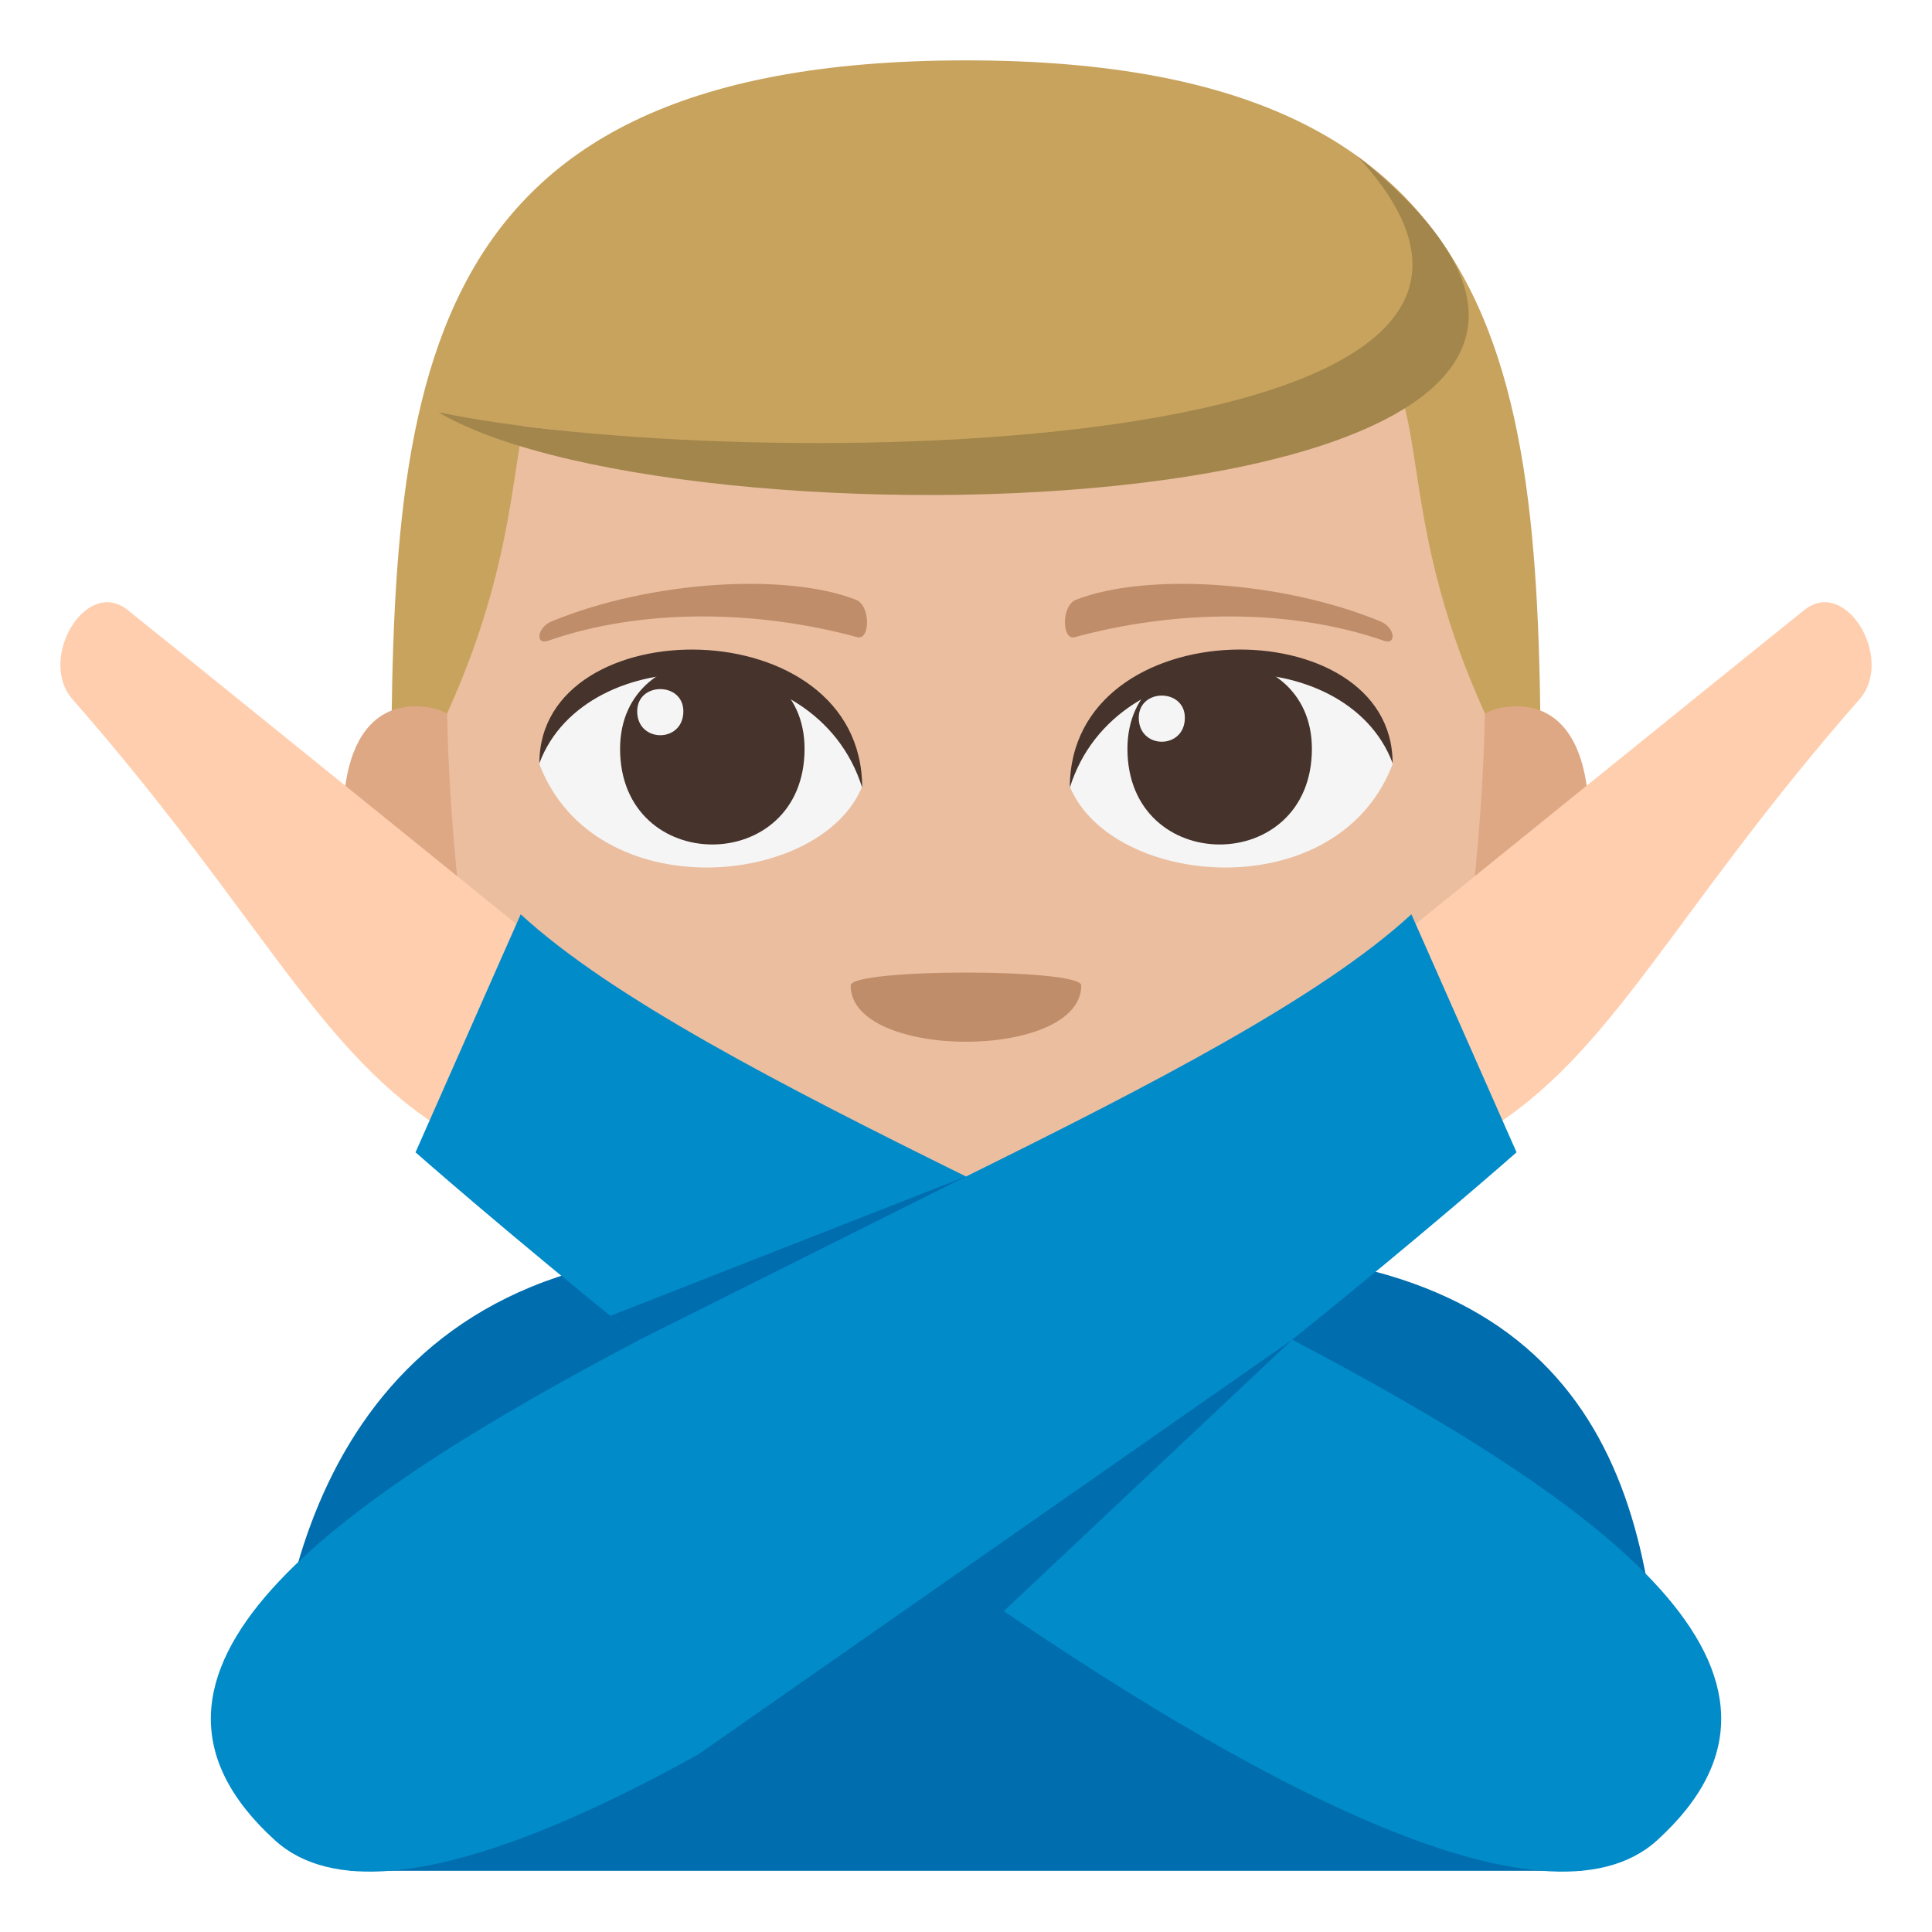 <?xml version="1.0" encoding="utf-8"?>
<!-- Generator: Adobe Illustrator 15.0.0, SVG Export Plug-In . SVG Version: 6.00 Build 0)  -->
<!DOCTYPE svg PUBLIC "-//W3C//DTD SVG 1.1//EN" "http://www.w3.org/Graphics/SVG/1.1/DTD/svg11.dtd">
<svg version="1.1" id="Layer_1" xmlns="http://www.w3.org/2000/svg" xmlns:xlink="http://www.w3.org/1999/xlink" x="0px" y="0px"
	 width="64px" height="64px" viewBox="0 0 64 64" enable-background="new 0 0 64 64" xml:space="preserve">
<path fill="#C8A35D" d="M31.999,2C12.96,2,12.956,13.458,12.956,27.781h38.088C51.044,13.458,51.038,2,31.999,2z"/>
<path fill="#DEA885" d="M16.736,33.352c2.063-1.92,0.19-9.454-2.47-9.908C8.583,22.475,12.286,37.494,16.736,33.352z"/>
<path fill="#DEA885" d="M47.264,33.352c-2.063-1.92-0.19-9.454,2.47-9.908C55.416,22.475,51.716,37.493,47.264,33.352z"/>
<path fill="#EBBEA0" d="M32.001,9.639c-19.892,0-11.878,2.305-17.188,13.989c0,0,0.037,5.358,1.148,11.106
	c1.435,7.41,9.774,13.1,16.039,13.1s14.603-5.689,16.037-13.1c1.111-5.748,1.15-11.106,1.15-11.106
	C43.877,11.943,51.893,9.639,32.001,9.639z"/>
<path fill="#F5F5F5" d="M46.132,25.315c-1.839,4.792-9.323,4.089-10.693,0.738C36.479,20.667,45.121,20.206,46.132,25.315z"/>
<path fill="#45332C" d="M37.348,24.805c0,4.226,6.11,4.226,6.11,0C43.458,20.881,37.348,20.881,37.348,24.805z"/>
<path fill="#45332C" d="M46.132,25.28c0-5.145-10.693-5.145-10.693,0.813C36.966,21.206,44.604,21.206,46.132,25.28z"/>
<path fill="#F5F5F5" d="M17.868,25.315c1.839,4.792,9.325,4.089,10.693,0.738C27.521,20.667,18.881,20.206,17.868,25.315z"/>
<path fill="#45332C" d="M26.652,24.805c0,4.226-6.111,4.226-6.111,0C20.541,20.882,26.652,20.882,26.652,24.805z"/>
<path fill="#45332C" d="M17.868,25.28c0-5.144,10.693-5.144,10.693,0.813C27.036,21.206,19.396,21.206,17.868,25.28z"/>
<path fill="#F5F5F5" d="M37.723,23.777c0,1.058,1.527,1.058,1.527,0C39.25,22.797,37.723,22.797,37.723,23.777z"/>
<path fill="#F5F5F5" d="M22.637,23.563c0,1.056-1.529,1.056-1.529,0C21.107,22.582,22.637,22.582,22.637,23.563z"/>
<path fill="#BF8D69" d="M45.726,20.584c-3.283-1.353-7.777-1.618-10.084-0.715c-0.487,0.189-0.472,1.356-0.041,1.238
	c3.307-0.9,7.114-0.97,10.248,0.12C46.268,21.374,46.218,20.786,45.726,20.584z"/>
<path fill="#BF8D69" d="M18.274,20.584c3.283-1.353,7.775-1.618,10.084-0.715c0.485,0.189,0.471,1.356,0.039,1.238
	c-3.307-0.9-7.114-0.971-10.244,0.12C17.732,21.374,17.782,20.786,18.274,20.584z"/>
<path fill="#C8A35D" d="M47.21,7.885c7.094,9.729-25.836,7.191-32.686,5.771C14.524,13.656,24.584-0.063,47.21,7.885z"/>
<path fill="#A3864C" d="M14.524,13.656c9.836,2.07,39.914,1.784,30.447-8.477C60.404,17.493,22.854,18.59,14.524,13.656z"/>
<path fill="#BF8D69" d="M35.818,32.645c0,2.486-7.639,2.486-7.639,0C28.18,32.075,35.818,32.075,35.818,32.645z"/>
<path fill="#006DAE" d="M40.363,41.441l-16.728,0.012C11.017,41.768,8.999,52.506,8.999,58.168h46
	C54.999,49.658,52.978,41.756,40.363,41.441z"/>
<path fill="#006DAE" d="M52.399,61.973c0-14.996-1.389-15.168-20.401-15.168c-19.018,0-20.395,0.172-20.395,15.168H52.399z"/>
<path fill="#FFCEAE" d="M4.222,20.201c0.821,0.65,13.87,11.207,13.87,11.207l-3.2,6.135c-4.308-2.57-6.225-7.23-12.492-14.381
	C1.239,21.84,2.836,19.109,4.222,20.201z"/>
<path fill="#FFCEAE" d="M59.778,20.201c-0.821,0.65-13.871,11.207-13.871,11.207l3.201,6.135c4.308-2.57,6.224-7.23,12.492-14.381
	C62.761,21.84,61.163,19.109,59.778,20.201z"/>
<path fill="#018BC9" d="M42.808,44.377c4.414-3.541,7.43-6.205,7.43-6.205l-3.484-7.885c-2.979,2.748-8.629,5.662-14.753,8.686
	c-6.125-3.023-11.774-5.938-14.752-8.686l-3.484,7.885c0,0,3.016,2.664,7.429,6.205C10.896,49.803,3.037,55.439,9.107,60.961
	c3.719,3.387,13.696-2.047,22.893-8.453c9.197,6.406,19.175,11.84,22.896,8.453C60.963,55.439,53.104,49.805,42.808,44.377z"/>
<polygon fill="#006DAE" points="23.119,58.125 42.808,44.377 28.36,57.973 "/>
<polygon fill="#006DAE" points="21.192,44.377 32,38.973 20.217,43.59 "/>
</svg>

